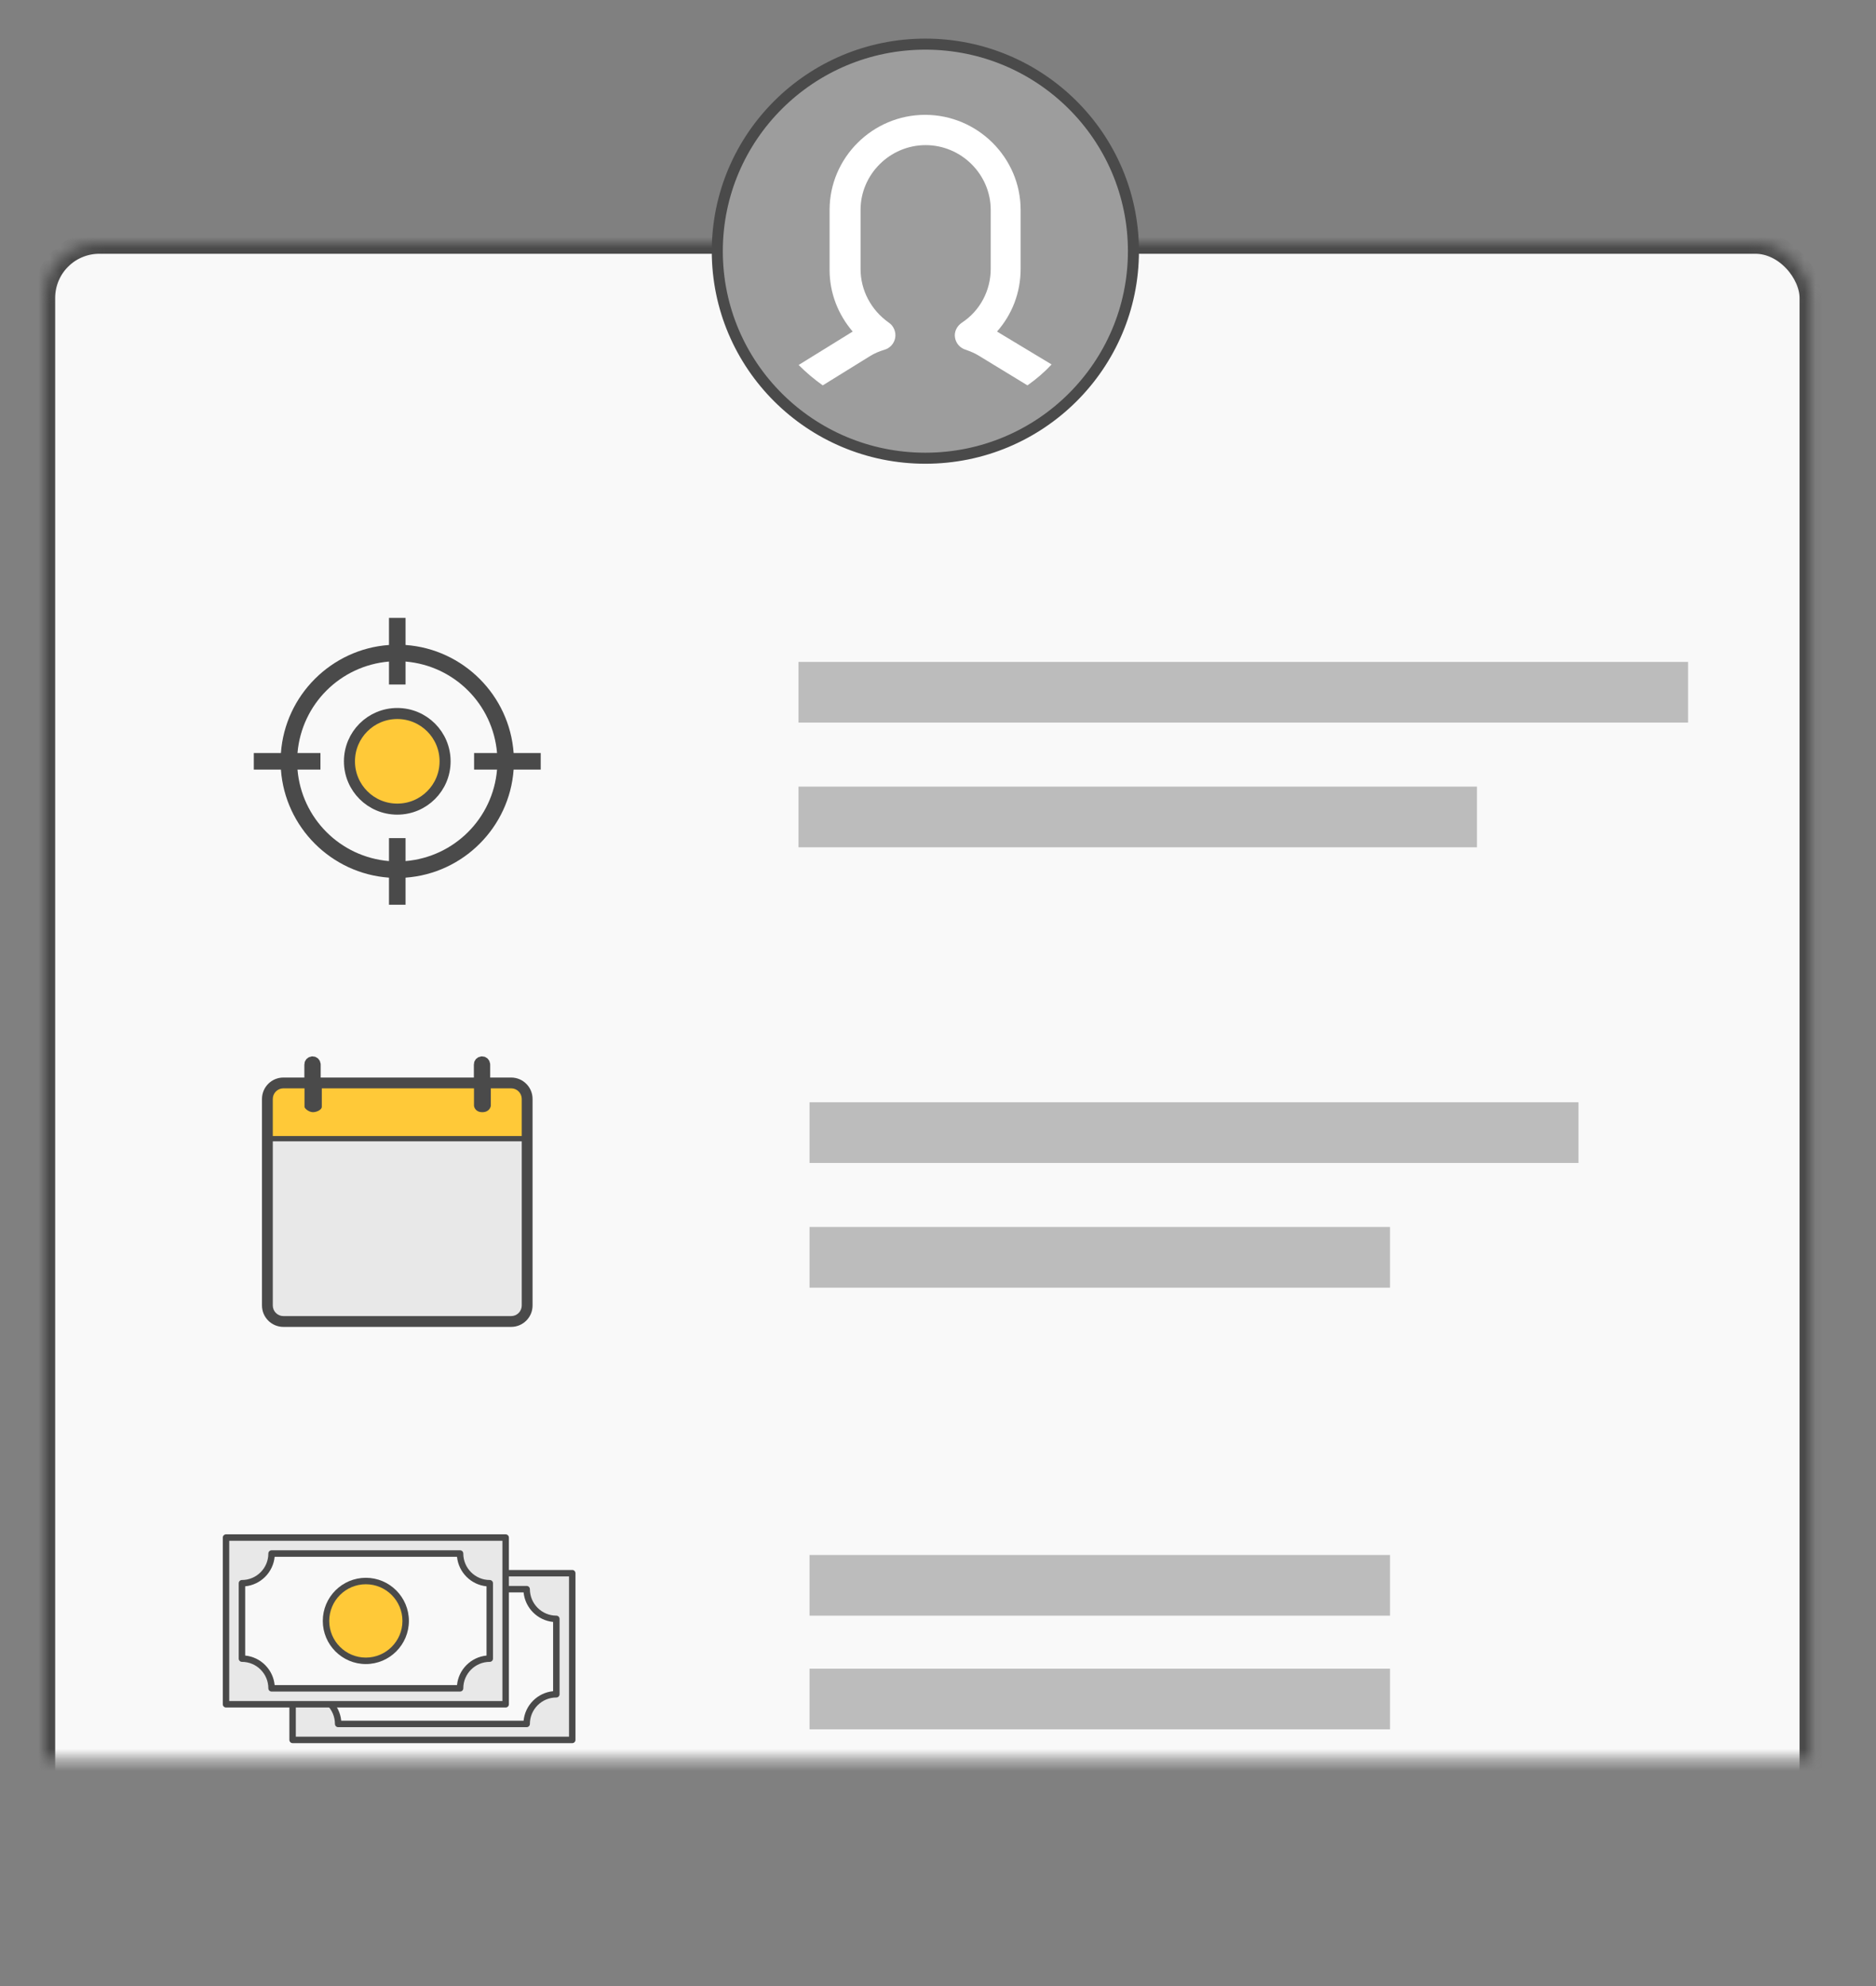 <?xml version="1.0" encoding="UTF-8" standalone="no"?>
<svg width="170px" height="180px" viewBox="0 0 170 180" version="1.1" xmlns="http://www.w3.org/2000/svg" xmlns:xlink="http://www.w3.org/1999/xlink">
    <rect x="0" y="0" width="170" height="180" fill="#808080" stroke="none"/>
    <!-- Generator: Sketch 40.3 (33839) - http://www.bohemiancoding.com/sketch -->
    <title>proposition copy 2</title>
    <desc>Created with Sketch.</desc>
    <defs>
        <rect id="path-1" x="0" y="18" width="160.072" height="155.378" rx="5"></rect>
        <mask id="mask-2" maskContentUnits="userSpaceOnUse" maskUnits="objectBoundingBox" x="0" y="0" width="160.072" height="155.378" fill="white">
            <use xlink:href="#path-1"></use>
        </mask>
    </defs>
    <g id="Page-1" stroke="none" stroke-width="1" fill="none" fill-rule="evenodd">
        <g id="proposition-copy-2">
            <g id="proposition" transform="translate(4, 4)">
                <use id="Rectangle" stroke="#4A4A4A" mask="url(#mask-2)" stroke-width="2" fill="#F9F9F9" xlink:href="#path-1"></use>
                <g id="avatar-blue-copy-3" transform="translate(61, 0)">
                    <ellipse id="Oval-3" stroke="#4A4A4A" fill="#9D9D9D" cx="18.855" cy="18.765" rx="18.855" ry="18.765"></ellipse>
                    <path d="M23.683,28.228 C23.302,27.991 22.922,27.849 22.541,27.707 C22.018,27.565 21.638,27.139 21.543,26.618 C21.448,26.098 21.685,25.577 22.161,25.246 C23.826,24.157 24.777,22.311 24.777,20.371 L24.777,15.022 C24.777,11.803 22.113,9.153 18.879,9.153 C15.645,9.153 12.982,11.803 12.982,15.022 L12.982,20.371 C12.982,22.311 13.933,24.11 15.55,25.246 C15.978,25.53 16.216,26.098 16.121,26.618 C16.026,27.139 15.645,27.565 15.122,27.707 C14.646,27.849 14.218,28.038 13.838,28.275 L9.557,30.926 C8.749,30.358 8.036,29.742 7.37,29.08 L12.268,26.05 C10.937,24.488 10.176,22.548 10.176,20.465 L10.176,15.022 C10.176,10.289 14.076,6.408 18.832,6.408 C23.588,6.408 27.488,10.289 27.488,15.022 L27.488,20.371 C27.488,22.5 26.727,24.488 25.348,26.05 L30.294,29.032 C29.628,29.742 28.915,30.358 28.106,30.926 L23.683,28.228 Z" id="Shape-Copy-3" fill="#FFFFFF"></path>
                </g>
                <rect id="Rectangle-2" fill="#BCBCBC" x="68.359" y="55.989" width="80.61" height="5.5"></rect>
                <rect id="Rectangle-2-Copy-2" fill="#BCBCBC" x="69.359" y="95.901" width="69.68" height="5.5"></rect>
                <rect id="Rectangle-2-Copy-4" fill="#BCBCBC" x="69.359" y="107.205" width="52.602" height="5.5"></rect>
                <rect id="Rectangle-2-Copy-3" fill="#BCBCBC" x="69.359" y="136.931" width="52.602" height="5.5"></rect>
                <rect id="Rectangle-2-Copy-5" fill="#BCBCBC" x="69.359" y="147.235" width="52.602" height="5.5"></rect>
                <rect id="Rectangle-2-Copy" fill="#BCBCBC" x="68.359" y="67.293" width="61.482" height="5.5"></rect>
                <g id="Group" transform="translate(20, 92)">
                    <path d="M19.92,2.16 L19.92,0.48 C19.92,0.348 19.812,0.24 19.68,0.24 C19.548,0.24 19.44,0.348 19.44,0.48 L19.44,2.16 L4.56,2.16 L4.56,0.48 C4.56,0.348 4.452,0.24 4.32,0.24 C4.188,0.24 4.08,0.348 4.08,0.48 L4.08,2.16 L1.68,2.16 C0.886,2.16 0.24,2.806 0.24,3.6 L0.24,22.32 C0.24,23.114 0.886,23.76 1.68,23.76 L22.32,23.76 C23.114,23.76 23.76,23.114 23.76,22.32 L23.76,3.6 C23.76,2.806 23.114,2.16 22.32,2.16 L19.92,2.16 Z" id="Shape" stroke="#4A4A4A" fill="#4A4A4A"></path>
                    <path d="M22.32,23.28 L1.68,23.28 C1.151,23.28 0.72,22.849 0.72,22.32 L0.72,7.44 L23.28,7.44 L23.28,22.32 C23.28,22.849 22.849,23.28 22.32,23.28 L22.32,23.28 Z" id="Path" fill="#E8E8E8"></path>
                    <path d="M3.594,2.64 L3.594,4.32 C3.594,4.452 3.983,4.8 4.357,4.8 C4.73,4.8 5.162,4.56 5.162,4.32 L5.162,2.64 L18.952,2.64 L18.952,4.196 C18.952,4.328 19.083,4.8 19.707,4.8 C20.331,4.8 20.478,4.328 20.478,4.196 L20.478,2.64 L22.32,2.64 C22.849,2.64 23.28,3.071 23.28,3.6 L23.28,6.96 L0.72,6.96 L0.72,3.6 C0.72,3.071 1.151,2.64 1.68,2.64 L3.594,2.64 Z" id="Path" fill="#FFC938"></path>
                </g>
            </g>
            <g id="Amount" transform="translate(20, 139)">
                <g id="Group" transform="translate(19.534, 11.229) rotate(-360) translate(-19.534, -11.229) translate(6.034, 3.229)">
                    <path d="M25.822,0.061 L0.481,0.061 C0.32,0.061 0.189,0.192 0.189,0.354 L0.189,15.463 C0.189,15.625 0.32,15.756 0.481,15.756 L25.822,15.756 C25.984,15.756 26.114,15.625 26.114,15.463 L26.114,0.354 C26.115,0.192 25.984,0.061 25.822,0.061 L25.822,0.061 Z" id="Shape" fill="#4A4A4A"></path>
                    <polygon id="Path" fill="#E8E8E8" points="0.773 15.17 0.773 0.646 25.53 0.646 25.53 15.17"></polygon>
                    <path d="M1.926,11.619 C3.244,11.619 4.317,12.694 4.317,14.015 C4.317,14.177 4.448,14.308 4.61,14.308 L21.692,14.308 C21.853,14.308 21.984,14.177 21.984,14.015 C21.984,12.694 23.059,11.619 24.38,11.619 C24.542,11.619 24.673,11.488 24.673,11.327 L24.673,4.493 C24.673,4.331 24.542,4.2 24.38,4.2 C23.061,4.2 21.986,3.124 21.983,1.801 C21.983,1.639 21.852,1.508 21.691,1.508 L4.61,1.508 C4.532,1.508 4.458,1.539 4.403,1.594 C4.348,1.649 4.317,1.724 4.317,1.801 C4.318,3.123 3.245,4.199 1.926,4.2 C1.764,4.2 1.633,4.331 1.633,4.493 L1.633,11.326 C1.634,11.488 1.764,11.619 1.926,11.619 L1.926,11.619 Z" id="Shape" fill="#4A4A4A"></path>
                    <path d="M2.218,4.771 C3.626,4.633 4.75,3.506 4.888,2.094 L21.413,2.094 C21.554,3.506 22.679,4.633 24.088,4.771 L24.088,11.048 C22.677,11.186 21.552,12.311 21.414,13.722 L4.887,13.722 C4.749,12.312 3.626,11.186 2.218,11.047 L2.218,4.771 L2.218,4.771 Z" id="Path" fill="#F9F9F9"></path>
                    <path d="M13.152,11.818 C15.303,11.818 17.053,10.064 17.053,7.908 C17.053,5.753 15.303,3.999 13.152,3.999 C11.001,3.999 9.251,5.753 9.251,7.908 C9.251,10.064 11.001,11.818 13.152,11.818 L13.152,11.818 Z" id="Shape" fill="#4A4A4A"></path>
                    <path d="M13.152,4.585 C14.98,4.585 16.468,6.075 16.468,7.908 C16.468,9.741 14.98,11.232 13.152,11.232 C11.323,11.232 9.835,9.741 9.835,7.908 C9.835,6.076 11.323,4.585 13.152,4.585 L13.152,4.585 Z" id="Path" fill="#42D3AA"></path>
                </g>
                <g id="Group-Copy" transform="translate(13.5, 8) rotate(-360) translate(-13.5, -8) ">
                    <path d="M25.822,0.061 L0.481,0.061 C0.32,0.061 0.189,0.192 0.189,0.354 L0.189,15.463 C0.189,15.625 0.32,15.756 0.481,15.756 L25.822,15.756 C25.984,15.756 26.114,15.625 26.114,15.463 L26.114,0.354 C26.115,0.192 25.984,0.061 25.822,0.061 L25.822,0.061 Z" id="Shape" fill="#4A4A4A"></path>
                    <polygon id="Path" fill="#E8E8E8" points="0.773 15.17 0.773 0.646 25.53 0.646 25.53 15.17"></polygon>
                    <path d="M1.926,11.619 C3.244,11.619 4.317,12.694 4.317,14.015 C4.317,14.177 4.448,14.308 4.61,14.308 L21.692,14.308 C21.853,14.308 21.984,14.177 21.984,14.015 C21.984,12.694 23.059,11.619 24.38,11.619 C24.542,11.619 24.673,11.488 24.673,11.327 L24.673,4.493 C24.673,4.331 24.542,4.2 24.38,4.2 C23.061,4.2 21.986,3.124 21.983,1.801 C21.983,1.639 21.852,1.508 21.691,1.508 L4.61,1.508 C4.532,1.508 4.458,1.539 4.403,1.594 C4.348,1.649 4.317,1.724 4.317,1.801 C4.318,3.123 3.245,4.199 1.926,4.2 C1.764,4.2 1.633,4.331 1.633,4.493 L1.633,11.326 C1.634,11.488 1.764,11.619 1.926,11.619 L1.926,11.619 Z" id="Shape" fill="#4A4A4A"></path>
                    <path d="M2.218,4.771 C3.626,4.633 4.75,3.506 4.888,2.094 L21.413,2.094 C21.554,3.506 22.679,4.633 24.088,4.771 L24.088,11.048 C22.677,11.186 21.552,12.311 21.414,13.722 L4.887,13.722 C4.749,12.312 3.626,11.186 2.218,11.047 L2.218,4.771 L2.218,4.771 Z" id="Path" fill="#F9F9F9"></path>
                    <path d="M13.152,11.818 C15.303,11.818 17.053,10.064 17.053,7.908 C17.053,5.753 15.303,3.999 13.152,3.999 C11.001,3.999 9.251,5.753 9.251,7.908 C9.251,10.064 11.001,11.818 13.152,11.818 L13.152,11.818 Z" id="Shape" fill="#4A4A4A"></path>
                    <path d="M16.468,7.908 C16.468,9.741 14.98,11.232 13.152,11.232 C11.323,11.232 9.835,9.741 9.835,7.908 C9.835,6.076 11.323,4.585 13.152,4.585 C14.98,4.585 16.468,6.075 16.468,7.908 Z" id="Path" fill="#FFC938"></path>
                </g>
            </g>
            <g id="Target" transform="translate(23, 56)">
                <path d="M26,12.249 L23.544,12.249 C23.169,7.02 18.98,2.831 13.751,2.456 L13.751,0 L12.249,0 L12.249,2.456 C7.02,2.831 2.831,7.02 2.456,12.249 L0,12.249 L0,13.751 L2.456,13.751 C2.831,18.98 7.02,23.169 12.249,23.544 L12.249,26 L13.751,26 L13.751,23.544 C18.98,23.169 23.169,18.98 23.544,13.751 L26,13.751 L26,12.249 L26,12.249 Z" id="Shape" fill="#4A4A4A"></path>
                <path d="M13.751,22.042 L13.751,19.962 L12.249,19.962 L12.249,22.042 C7.829,21.667 4.333,18.171 3.958,13.751 L6.038,13.751 L6.038,12.249 L3.958,12.249 C4.333,7.829 7.829,4.333 12.249,3.958 L12.249,6.038 L13.751,6.038 L13.751,3.958 C18.171,4.333 21.667,7.829 22.042,12.249 L19.962,12.249 L19.962,13.751 L22.042,13.751 C21.667,18.171 18.171,21.667 13.751,22.042 L13.751,22.042 Z" id="Path" fill="#F9F9F9"></path>
                <path d="M8.667,13 C8.667,15.398 10.602,17.333 13,17.333 C15.398,17.333 17.333,15.398 17.333,13 C17.333,10.602 15.398,8.667 13,8.667 C10.602,8.667 8.667,10.602 8.667,13 Z" id="Shape" stroke="#4A4A4A" fill="#FFC938"></path>
            </g>
        </g>
    </g>
</svg>